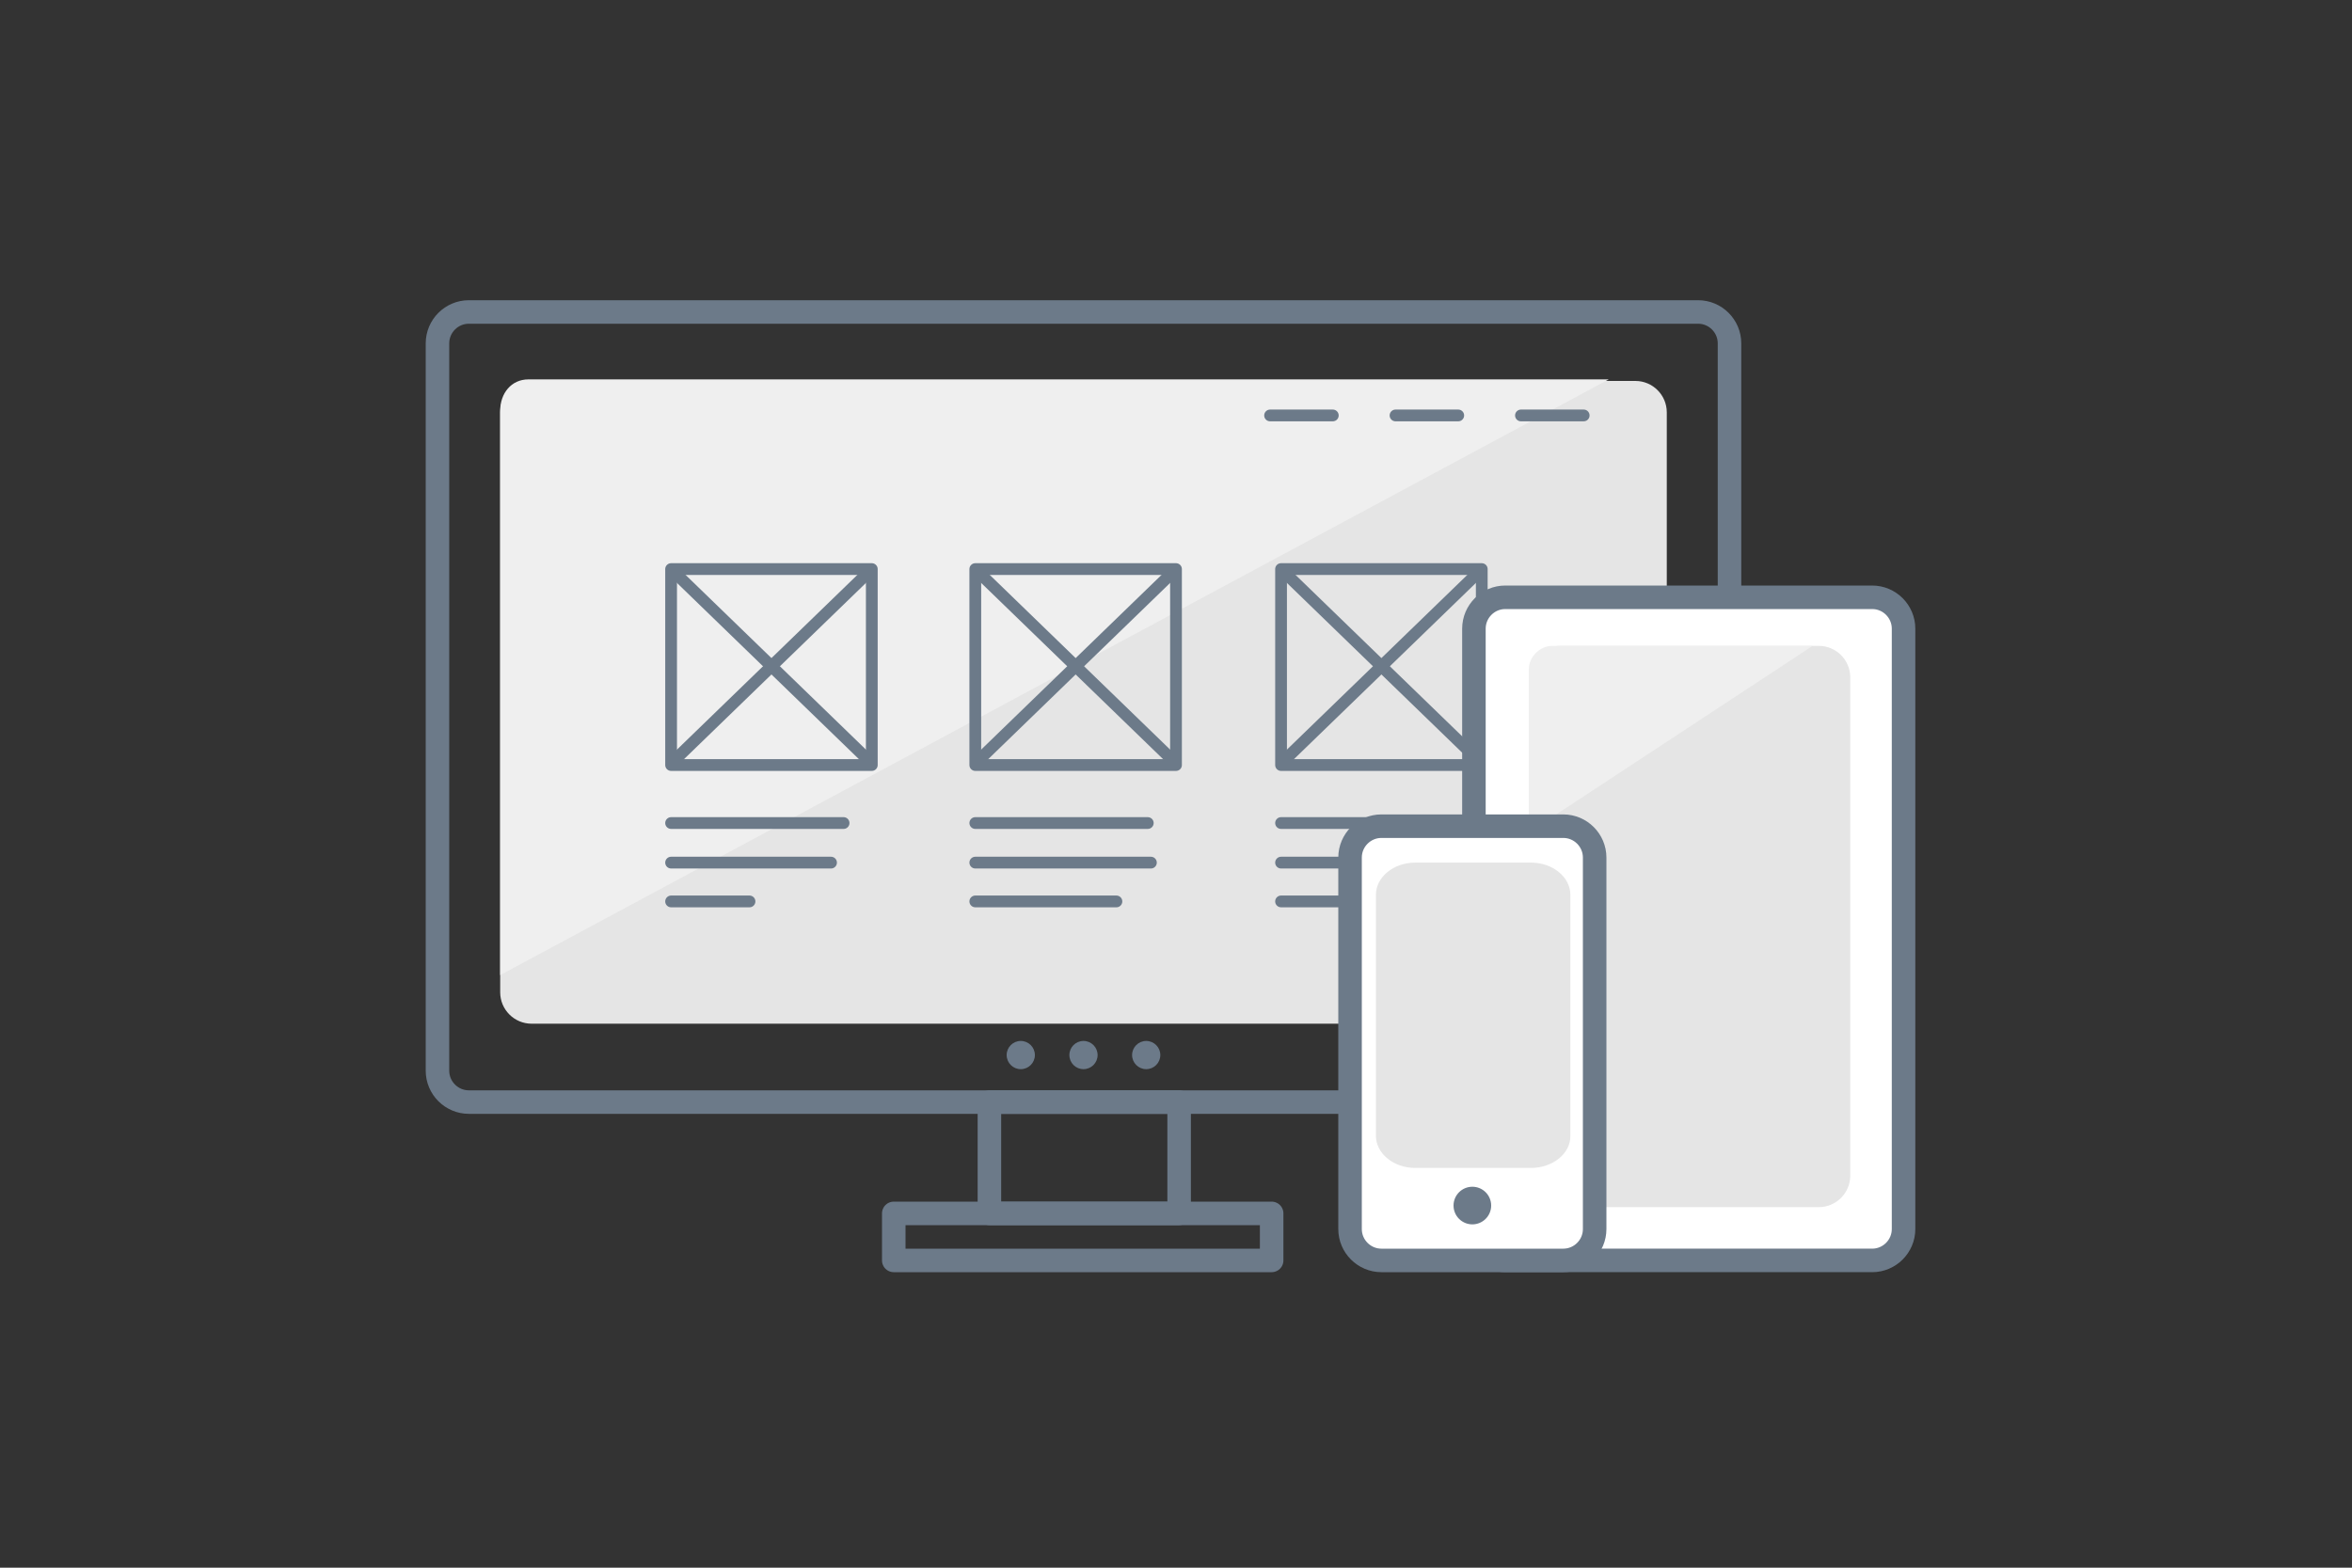 <?xml version="1.0" encoding="utf-8"?>
<!-- Generator: Adobe Illustrator 18.1.1, SVG Export Plug-In . SVG Version: 6.00 Build 0)  -->
<svg version="1.1" id="Layer_1" xmlns="http://www.w3.org/2000/svg" xmlns:xlink="http://www.w3.org/1999/xlink" x="0px" y="0px"
	 width="600px" height="400px" viewBox="0 0 600 400" enable-background="new 0 0 600 400" xml:space="preserve">
<rect x="0" y="0" width="600" height="400" fill="#333333" stroke="none"/>
<path fill="none" stroke="#6C7A89" stroke-width="6" stroke-linejoin="round" stroke-miterlimit="10" d="M433.2,281.2H119.6
	c-4.4,0-8-3.6-8-8V87.6c0-4.4,3.6-8,8-8h313.6c4.4,0,8,3.6,8,8v185.6C441.2,277.6,437.6,281.2,433.2,281.2z"/>
<path fill="#E5E5E5" d="M417.2,261.2H135.6c-4.4,0-8-3.6-8-8v-148c0-4.4,3.6-8,8-8h281.6c4.4,0,8,3.6,8,8v148
	C425.2,257.6,421.6,261.2,417.2,261.2z"/>
<rect x="252.4" y="281.2" fill="none" stroke="#6C7A89" stroke-width="6" stroke-linejoin="round" stroke-miterlimit="10" width="48.4" height="28.4"/>
<rect x="228" y="309.6" fill="none" stroke="#6C7A89" stroke-width="6" stroke-linejoin="round" stroke-miterlimit="10" width="96.4" height="12"/>
<circle fill="#6C7A89" cx="292.4" cy="269.2" r="3.6"/>
<circle fill="#6C7A89" cx="276.4" cy="269.2" r="3.6"/>
<circle fill="#6C7A89" cx="260.4" cy="269.2" r="3.6"/>
<path fill="#EFEFEF" d="M410.4,96.8H134.8c-4.4,0-7.2,3.6-7.2,8v144L410.4,96.8z"/>
<line fill="none" stroke="#6C7A89" stroke-width="3" stroke-linecap="round" stroke-miterlimit="10" x1="171.2" y1="230" x2="191.2" y2="230"/>
<line fill="none" stroke="#6C7A89" stroke-width="3" stroke-linecap="round" stroke-miterlimit="10" x1="248.8" y1="230" x2="284.8" y2="230"/>
<line fill="none" stroke="#6C7A89" stroke-width="3" stroke-linecap="round" stroke-miterlimit="10" x1="171.2" y1="210" x2="215.2" y2="210"/>
<line fill="none" stroke="#6C7A89" stroke-width="3" stroke-linecap="round" stroke-miterlimit="10" x1="171.2" y1="220.1" x2="212" y2="220.1"/>
<line fill="none" stroke="#6C7A89" stroke-width="3" stroke-linecap="round" stroke-miterlimit="10" x1="248.8" y1="210" x2="292.8" y2="210"/>
<line fill="none" stroke="#6C7A89" stroke-width="3" stroke-linecap="round" stroke-miterlimit="10" x1="248.8" y1="220.1" x2="293.6" y2="220.1"/>
<rect x="171.2" y="145.2" fill="none" stroke="#6C7A89" stroke-width="3" stroke-linejoin="round" stroke-miterlimit="10" width="51.2" height="50"/>
<line fill="none" stroke="#6C7A89" stroke-width="3" stroke-linejoin="round" stroke-miterlimit="10" x1="171.2" y1="194.8" x2="222.4" y2="145.2"/>
<line fill="none" stroke="#6C7A89" stroke-width="3" stroke-linejoin="round" stroke-miterlimit="10" x1="171.2" y1="145.2" x2="222.4" y2="194.8"/>
<rect x="248.8" y="145.2" fill="none" stroke="#6C7A89" stroke-width="3" stroke-linejoin="round" stroke-miterlimit="10" width="51.2" height="50"/>
<line fill="none" stroke="#6C7A89" stroke-width="3" stroke-linejoin="round" stroke-miterlimit="10" x1="248.8" y1="194.8" x2="300" y2="145.2"/>
<line fill="none" stroke="#6C7A89" stroke-width="3" stroke-linejoin="round" stroke-miterlimit="10" x1="248.8" y1="145.2" x2="300" y2="194.8"/>
<line fill="none" stroke="#6C7A89" stroke-width="3" stroke-linecap="round" stroke-miterlimit="10" x1="326.8" y1="210" x2="366.8" y2="210"/>
<line fill="none" stroke="#6C7A89" stroke-width="3" stroke-linecap="round" stroke-miterlimit="10" x1="326.8" y1="220.1" x2="367.6" y2="220.1"/>
<line fill="none" stroke="#6C7A89" stroke-width="3" stroke-linecap="round" stroke-miterlimit="10" x1="326.8" y1="230" x2="350.8" y2="230"/>
<rect x="326.8" y="145.2" fill="none" stroke="#6C7A89" stroke-width="3" stroke-linejoin="round" stroke-miterlimit="10" width="51.2" height="50"/>
<line fill="none" stroke="#6C7A89" stroke-width="3" stroke-linejoin="round" stroke-miterlimit="10" x1="326.8" y1="194.8" x2="378" y2="145.2"/>
<line fill="none" stroke="#6C7A89" stroke-width="3" stroke-linejoin="round" stroke-miterlimit="10" x1="326.8" y1="145.2" x2="378" y2="194.8"/>
<line fill="none" stroke="#6C7A89" stroke-width="3" stroke-linecap="round" stroke-miterlimit="10" x1="404" y1="106" x2="388" y2="106"/>
<line fill="none" stroke="#6C7A89" stroke-width="3" stroke-linecap="round" stroke-miterlimit="10" x1="372" y1="106" x2="356" y2="106"/>
<line fill="none" stroke="#6C7A89" stroke-width="3" stroke-linecap="round" stroke-miterlimit="10" x1="340" y1="106" x2="324" y2="106"/>
<path fill="#FFFFFF" stroke="#6C7A89" stroke-width="6" stroke-linejoin="round" stroke-miterlimit="10" d="M384,152.4h93.6
	c4.4,0,8,3.6,8,8v153.2c0,4.4-3.6,8-8,8H384c-4.4,0-8-3.6-8-8V160.4C376,156,379.6,152.4,384,152.4z"/>
<path fill="#E5E5E5" d="M398,164.8h66c4.4,0,8,3.6,8,8V300c0,4.4-3.6,8-8,8h-66c-4.4,0-8-3.6-8-8V172.8
	C390,168.4,393.6,164.8,398,164.8z"/>
<path fill="#EFEFEF" d="M462.4,164.8H396c-3.2,0-6,2.8-6,6v41.6L462.4,164.8z"/>
<path fill="#FFFFFF" stroke="#6C7A89" stroke-width="6" stroke-linejoin="round" stroke-miterlimit="10" d="M398.8,321.6h-46.4
	c-4.4,0-8-3.6-8-8v-94.8c0-4.4,3.6-8,8-8h46.4c4.4,0,8,3.6,8,8v94.8C406.8,318,403.2,321.6,398.8,321.6z"/>
<path fill="#E5E5E5" d="M390.6,298H361c-5.5,0-10-3.7-10-8.2v-61.5c0-4.5,4.5-8.2,10-8.2h29.6c5.5,0,10,3.7,10,8.2v61.5
	C400.7,294.3,396.1,298,390.6,298z"/>
<circle fill="#6C7A89" cx="375.6" cy="307.6" r="4.8"/>
</svg>
